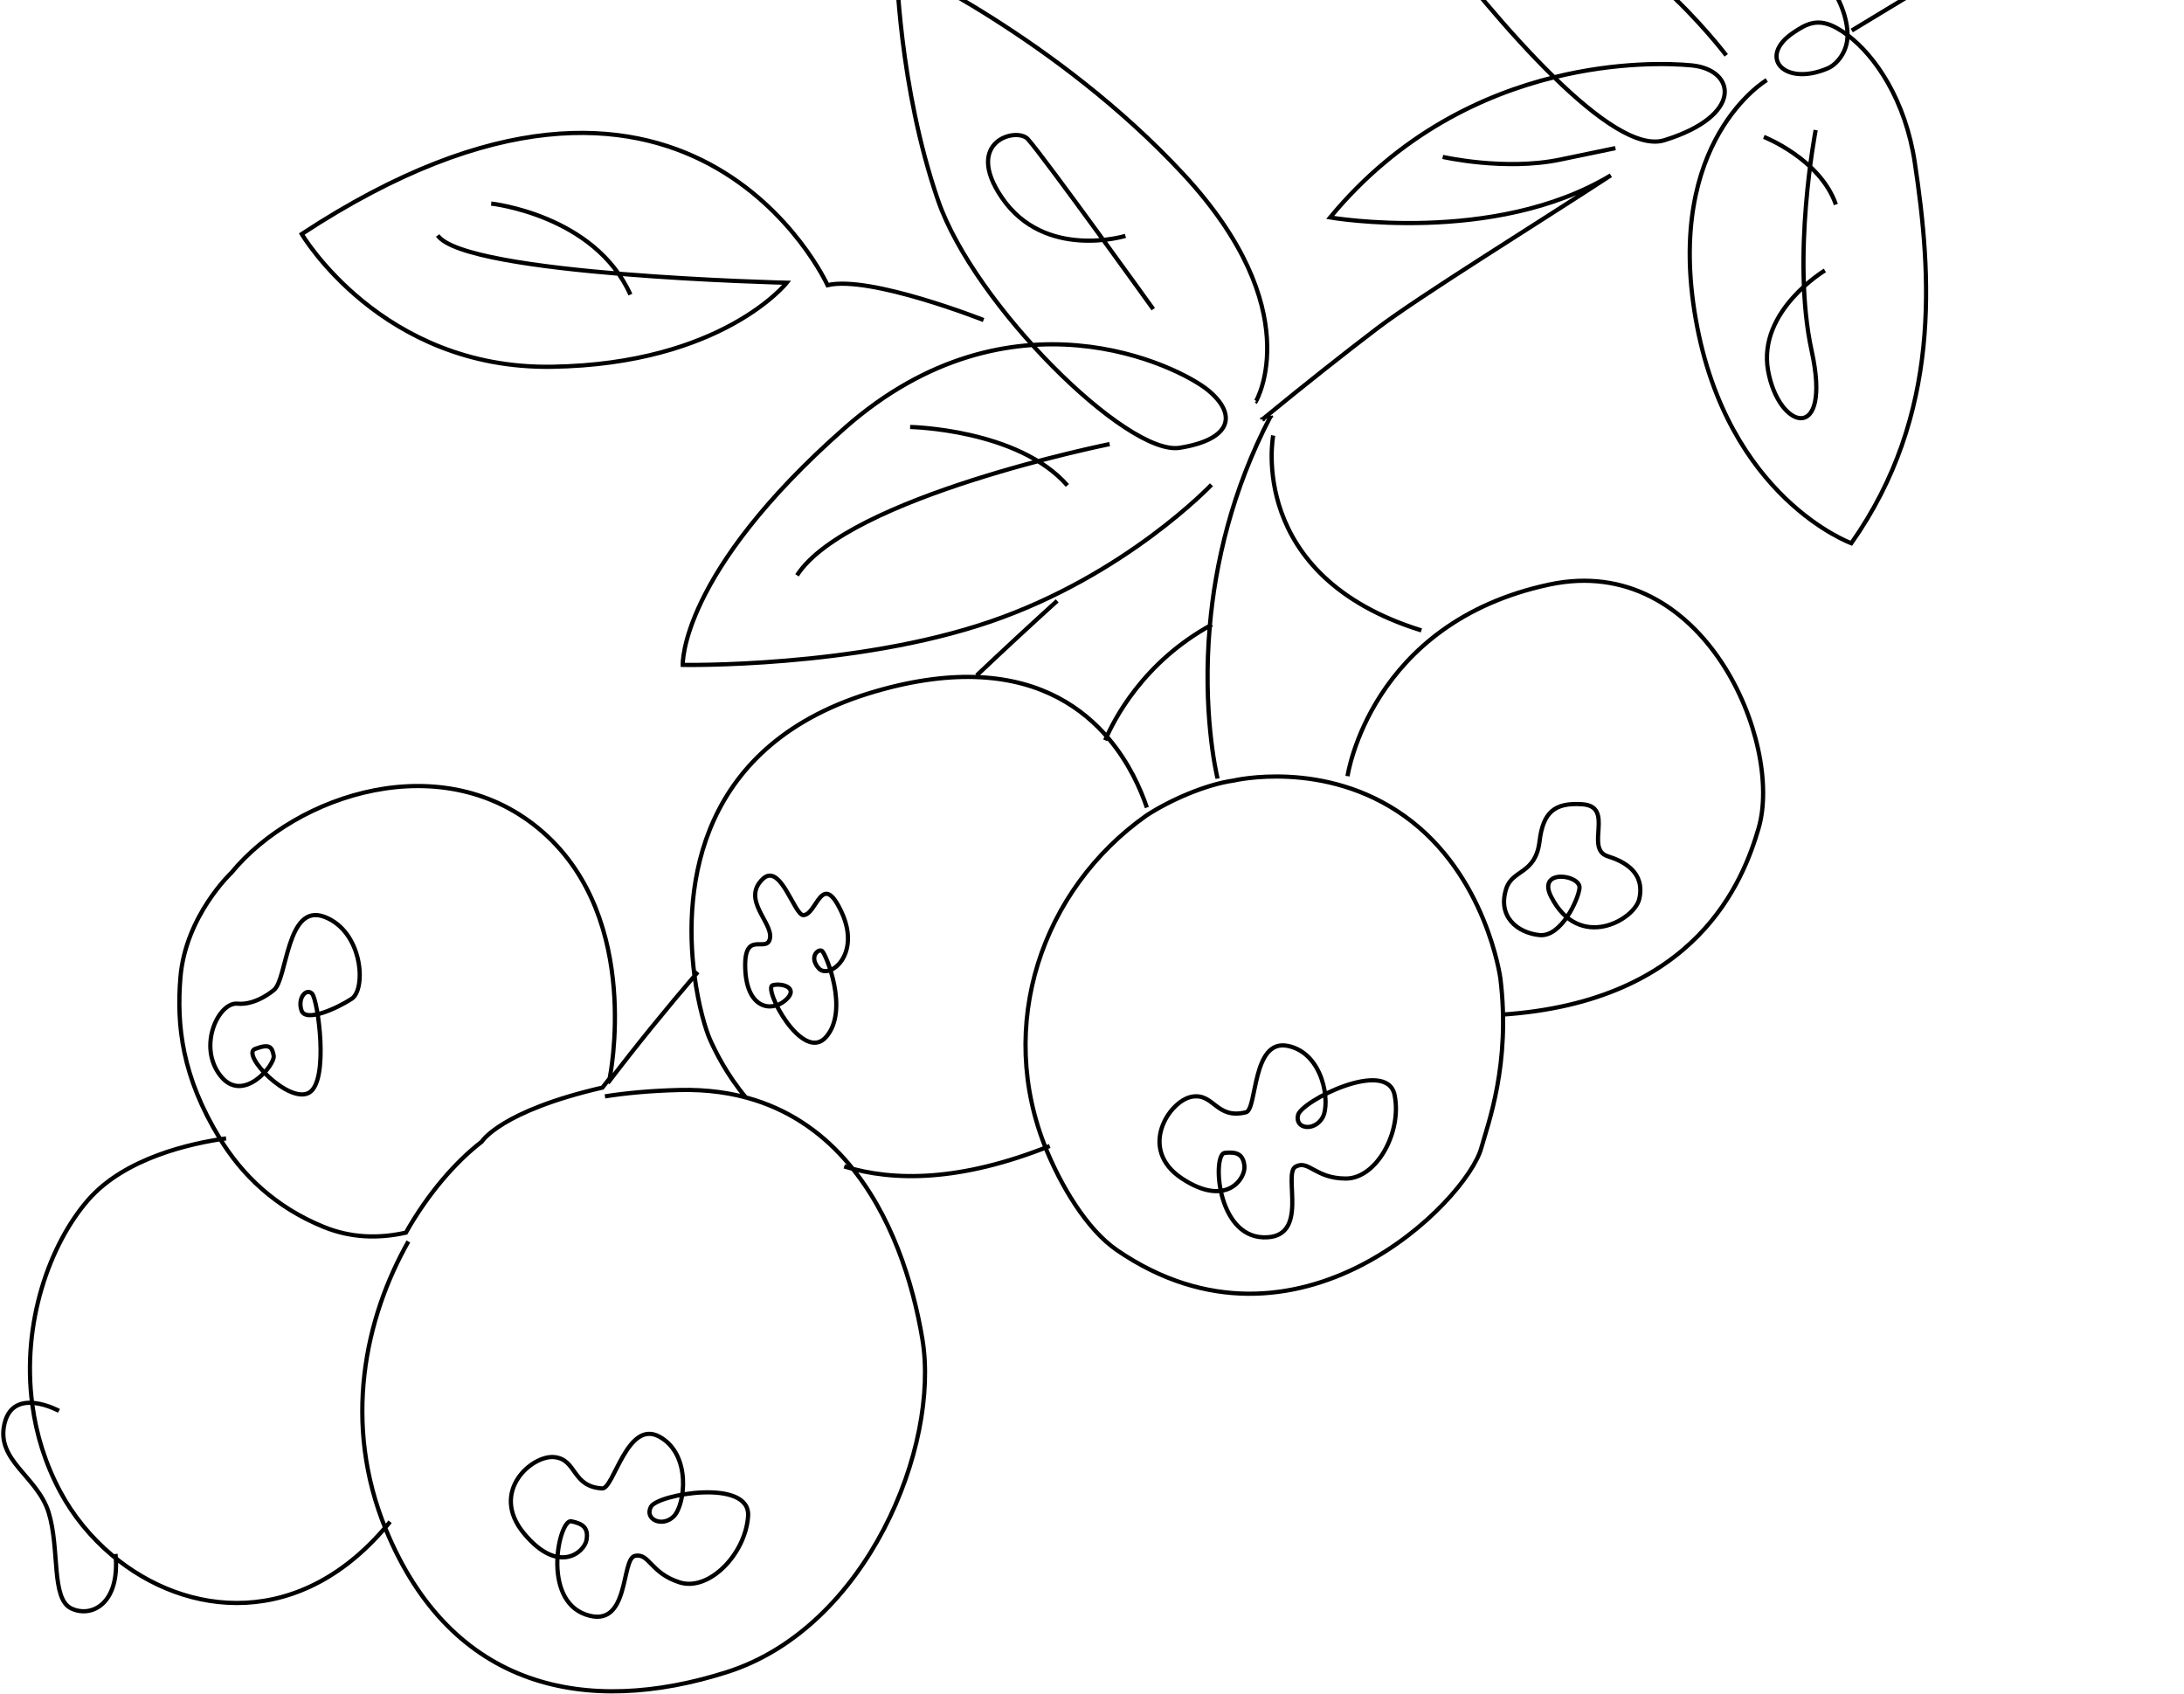 <svg width="517" height="401" viewBox="0 0 517 401" fill="none" xmlns="http://www.w3.org/2000/svg">
<path d="M438.348 7.226C479.891 -18.021 516.174 -39.149 516.174 -39.149M165.192 230.079C157.652 238.87 150.512 247.656 143.893 256.355M288.23 184.293C288.23 184.293 288.225 184.261 288.201 184.189C287.875 182.819 284.582 168.347 286.405 147.978C287.693 133.57 291.534 116.214 300.809 98.472L300.807 98.462C300.807 98.462 300.807 98.462 300.817 98.459L300.815 98.449L300.825 98.446C300.825 98.446 300.825 98.446 300.824 98.436M300.16 98.45L300.162 98.461L300.172 98.459M301.393 103.081C301.393 103.081 294.946 136.36 336.476 149.22M286.891 147.851C270.495 156.76 263.547 170.643 261.612 175.234M199.842 276.105C211.609 279.746 227.439 279.671 248.497 271.271M271.49 191.155C270.005 186.769 267.276 180.578 262.483 174.884C256.311 167.557 246.724 161.061 231.985 160.305C225.004 159.941 216.862 160.868 207.373 163.61C165.165 175.805 161.727 210.021 164.362 230.659C165.327 238.161 167.086 243.867 168.083 246.078C169.235 248.634 171.877 254.214 176.711 259.964M96.671 293.867C86.388 312.021 80.99 336.933 91.341 362.051C106.933 399.915 138.949 406.353 172.085 395.799C205.221 385.246 222.594 342.347 218.342 316.949C216.089 303.47 210.989 287.421 200.887 275.479C195.2 268.742 187.908 263.315 178.641 260.379C173.373 258.707 167.455 257.852 160.828 258.013C154.028 258.182 148.202 258.728 143.203 259.52M92.349 360.208C71.393 386.032 44.089 382.897 26.523 368.133C21.505 363.915 17.27 358.737 14.224 353.021C10.667 346.348 8.579 339.435 7.664 332.602C5.02 313.144 11.827 294.403 20.875 284.032C29.569 274.06 45.22 270.624 53.523 269.465M13.965 333.963C13.965 333.963 3.222 328.091 1.082 336.926C-1.058 345.761 8.824 349.352 11.511 358.014C14.199 366.676 12.031 378.416 16.87 380.731C21.708 383.035 28.489 379.58 27.342 367.841M418.234 18.948C418.234 18.948 393.955 33.201 401.426 75.575C408.899 117.96 438.247 128.588 438.247 128.588C459.672 98.151 457.302 65.2 453.267 38.448C451.065 23.79 444.023 13.315 437.344 8.296M437.344 8.296C436.475 7.643 435.612 7.086 434.776 6.622C430.259 4.138 427.566 5.679 424.501 7.745C415.989 13.476 422.354 20.581 432.67 16.175C434.823 15.262 437.395 12.216 437.344 8.296ZM437.344 8.296C437.351 7.342 437.243 6.316 437.022 5.239C435.36 -3.073 427.061 -14.703 404.81 -25.382C367.915 -43.084 322.38 -37.68 322.38 -37.68C322.38 -37.68 346.448 -2.629 367.891 18.289M367.891 18.289C382.975 14.567 395.465 14.992 400.446 15.475C410.933 16.493 412.853 27.384 393.955 33.201C387.832 35.085 378.167 28.303 367.891 18.289ZM367.891 18.289C351.183 22.407 331.283 31.62 314.869 51.472C314.869 51.472 353.646 58.172 381.321 41.504C365.211 52.065 336.004 70.117 326.025 77.72C318.039 83.8 308.865 91.053 298.876 99.249C298.878 99.26 298.878 99.26 298.878 99.26L298.868 99.262C298.858 99.264 298.858 99.264 298.858 99.264L298.86 99.275M250.259 142.223C243.957 147.946 237.582 153.837 231.21 159.869M286.779 114.743C286.779 114.743 266.531 136.15 234.418 147.146C202.305 158.143 161.62 157.389 161.62 157.389C161.62 157.389 160.785 135.804 199.989 101.295C239.193 66.786 279.077 86.691 285.981 92.372C292.875 98.056 291.688 104.018 279.262 105.998C266.837 107.979 230.639 72.227 222.071 47.459C212.749 20.514 212.209 -8.468 212.209 -8.468C212.209 -8.468 250.213 9.027 280.054 41.148C309.896 73.27 297.365 94.898 297.365 94.898L297.353 94.89M232.829 75.755C232.829 75.755 205.928 65.121 195.9 67.502C195.9 67.502 163.059 -4.792 71.432 55.399C71.432 55.399 90.308 87.44 130.666 86.817C171.025 86.194 186.24 66.928 186.24 66.928C186.24 66.928 110.137 65.166 103.611 55.73M273.002 73.177C273.002 73.177 247.453 37.566 243.322 32.932C240.729 30.028 228.002 33.371 237.157 46.77C247.358 61.695 266.414 55.838 266.414 55.838M262.673 105.12C262.673 105.12 200.684 117.589 188.673 136.18M215.445 101.071C215.445 101.071 240.98 101.554 252.674 114.909M341.524 37.141C341.524 37.141 356.186 40.499 369.296 37.781C382.406 35.064 382.406 35.064 382.406 35.064M408.636 13.098C408.636 13.098 383.277 -20.562 359.861 -19.403M429.81 30.787C429.81 30.787 423.997 60.863 428.86 83.06C433.722 105.258 421.038 101.797 418.539 87.689C416.041 73.581 431.989 64.02 431.989 64.02M417.541 32.401C417.541 32.401 430.845 37.604 434.593 48.413M318.991 183.726C318.991 183.726 324.254 147.416 366.786 138.36C403.373 130.576 422.22 175.855 416.294 196.06C412.765 208.102 401.955 237.175 355.314 240.182M116.276 48.187C116.276 48.187 140.754 50.848 149.232 69.737M395.251 -10.325C395.251 -10.325 376.938 0.868 362.202 -7.11M292.008 184.767C285.354 185.711 276.916 189.419 271.383 193.036C246.617 210.531 235.572 242.702 247.719 272.202C251.038 280.253 257.041 290.889 264.445 295.952C307.065 325.105 347.229 284.325 350.667 271.696C352.164 266.198 357.669 251.889 355.174 231.593C355.174 231.593 351.908 207.045 332.498 193.179C313.534 179.615 292.008 184.767 292.008 184.767ZM144.321 255.243C144.321 255.243 143.722 256.059 142.605 257.443C118.451 263.015 114.042 270.241 114.042 270.241C107.743 275.116 101.291 282.574 96.086 291.777C89.715 293.203 83.161 293.064 76.742 290.467C65.035 285.733 57.219 277.97 52.056 269.518C43.069 254.821 41.787 242.752 42.707 231.421C43.892 216.793 54.788 206.573 54.788 206.573C70.043 188.032 105.088 176.308 128.615 197.064C152.13 217.813 144.321 255.243 144.321 255.243ZM64.802 234.371C68.036 231.929 67.768 213.556 76.846 217.041C85.923 220.527 86.73 234.17 83.237 236.431C79.745 238.692 72.337 242.097 71.366 239.169C70.396 236.242 72.486 233.813 73.866 235.201C75.254 236.577 77.96 255.843 73.189 258.639C68.419 261.436 56.95 249.596 60.383 248.29C63.817 246.983 64.416 247.808 64.787 249.911C65.158 252.013 57.457 261.547 52.103 254.533C46.748 247.519 51.782 237.145 56.204 237.58C60.643 238 64.802 234.371 64.802 234.371ZM294.943 263.287C297.646 262.621 296.314 245.869 304.827 247.569C313.34 249.268 314.995 261.207 313.074 264.547C311.152 267.887 306.485 267.274 307.268 263.956C308.051 260.639 328.321 250.414 330.125 259.171C331.928 267.928 325.893 278.98 318.595 278.972C311.297 278.965 309.814 274.47 306.695 276.158C303.576 277.846 310.242 293.217 299.079 292.89C287.917 292.563 287.01 273.208 289.92 272.897C292.831 272.597 294.309 273.216 294.583 276.05C294.857 278.884 290.402 285.945 279.815 278.972C269.227 271.988 276.797 260.593 282.098 259.612C287.389 258.622 287.833 265.045 294.943 263.287ZM142.552 352.323C145.296 352.486 148.465 335.889 156.108 340.082C163.752 344.276 162.175 356.316 159.464 358.964C156.755 361.623 152.473 359.627 154.097 356.652C155.722 353.677 177.69 349.861 177.09 358.868C176.49 367.876 167.833 376.758 160.894 374.568C153.952 372.368 153.735 367.586 150.319 368.285C146.904 368.984 149.182 385.84 138.66 382.179C128.137 378.518 132.385 359.528 135.233 360.102C138.081 360.676 139.327 361.728 138.838 364.551C138.349 367.373 132.242 372.871 124.02 362.956C115.798 353.04 126.009 344.28 131.307 344.921C136.603 345.552 135.339 351.905 142.552 352.323ZM374.578 190.375C382.331 190.913 375.046 200.915 380.572 202.676C384.447 203.902 389.461 206.437 388.06 212.755C386.946 217.774 373.786 225.264 367.18 212.241C363.769 205.525 374.201 207.051 373.903 210.21C373.646 212.901 369.557 221.86 364.447 221.345C359.327 220.833 354.385 217.069 356.567 210.33C358.047 205.752 363.493 206.997 364.447 199.143C365.273 192.313 367.942 189.917 374.578 190.375ZM180.587 208.041C184.752 204.092 188.047 216.604 190.153 216.613C193.397 216.612 194.506 205.732 199.227 215.927C203.948 226.121 196.246 231.941 193.814 229.206C191.383 226.47 193.739 224.488 194.592 225.093C195.455 225.696 201.112 239.136 195.543 245.474C189.976 251.823 180.479 233.765 182.939 233.197C185.399 232.63 189.208 233.949 185.896 236.8C182.584 239.652 176.758 238.765 176.413 229.286C176.068 219.807 181.56 225.846 182.268 222.101C182.976 218.356 175.416 212.936 180.587 208.041Z" stroke="black" stroke-miterlimit="10"/>
</svg>
